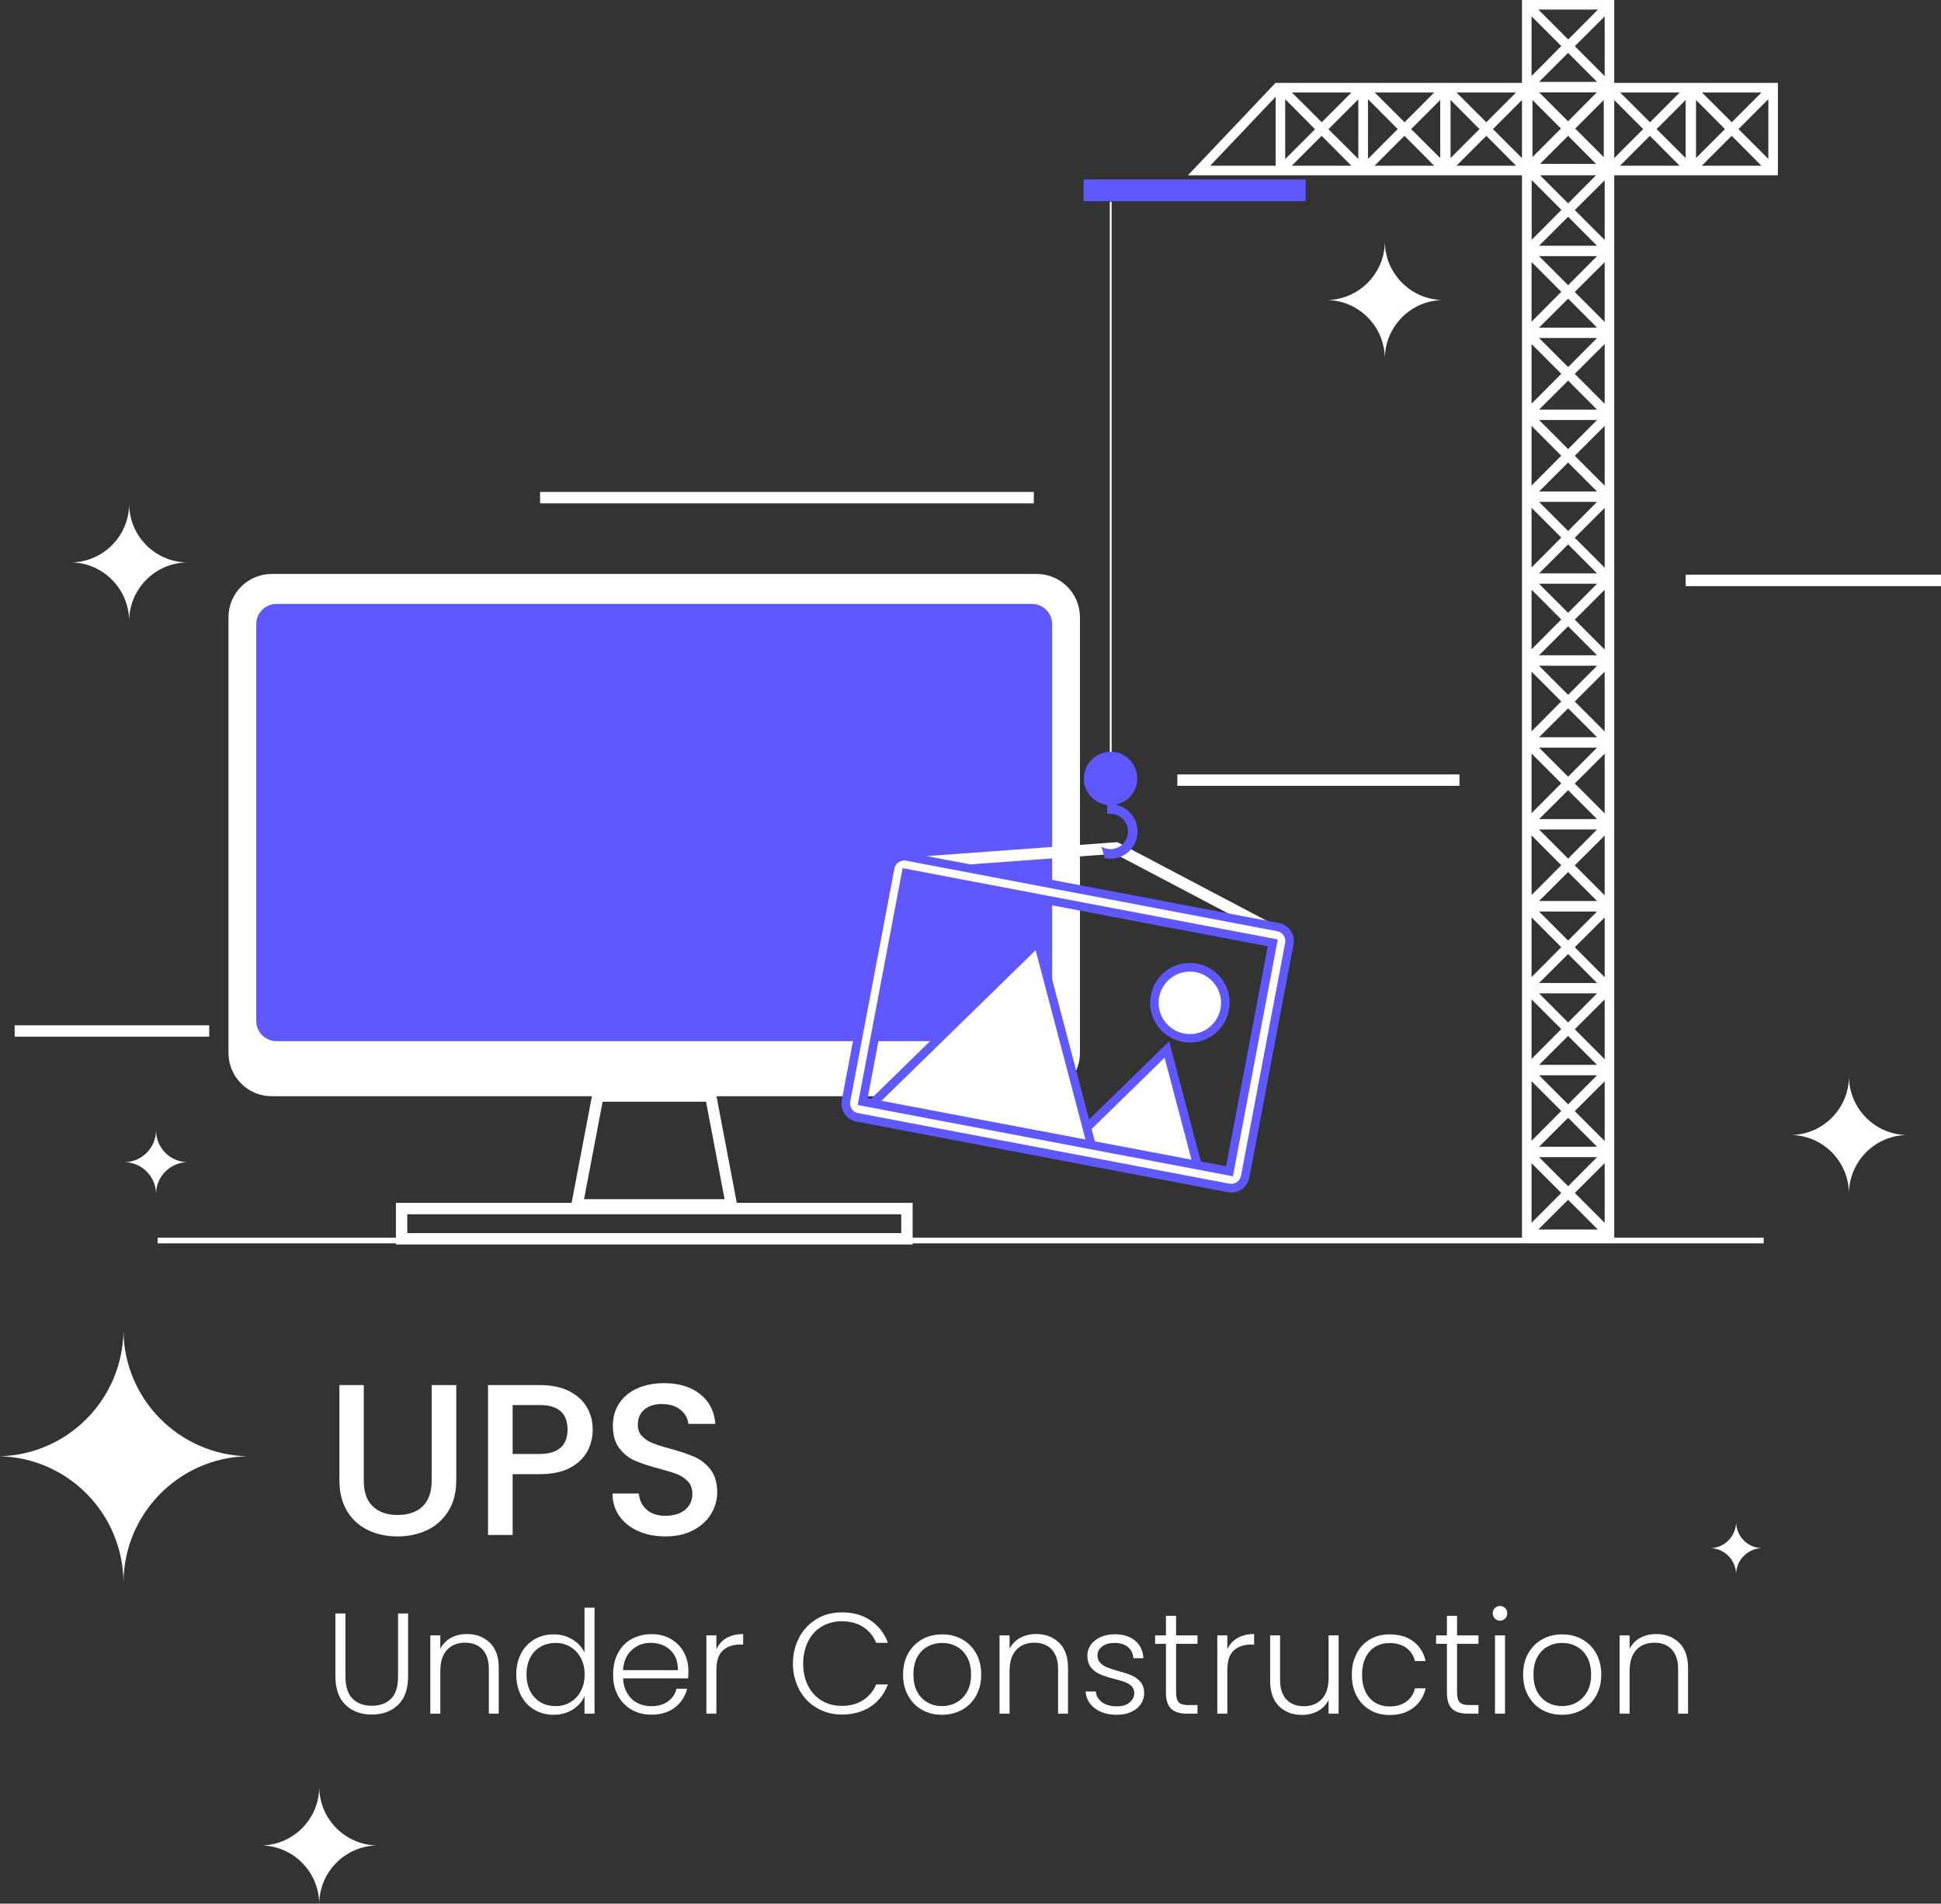<svg width="464" height="455" viewBox="0 0 464 455" fill="none" xmlns="http://www.w3.org/2000/svg">
<rect x="0" y="0" width="464" height="455" fill="#333333" stroke="none"/>
<g clip-path="url(#clip0_78_66)">
<path d="M247.819 137.184H64.963C59.249 137.184 54.617 141.821 54.617 147.542V251.663C54.617 257.384 59.249 262.021 64.963 262.021H247.819C253.533 262.021 258.165 257.384 258.165 251.663V147.542C258.165 141.821 253.533 137.184 247.819 137.184Z" fill="white"/>
<path d="M246.703 144.353H66.08C63.418 144.353 61.261 146.513 61.261 149.177V244.031C61.261 246.696 63.418 248.856 66.08 248.856H246.703C249.364 248.856 251.522 246.696 251.522 244.031V149.177C251.522 146.513 249.364 144.353 246.703 144.353Z" fill="#5F57FF"/>
<path d="M176.484 289.36H136.298L141.77 260.604H171.012L176.484 289.36ZM139.592 286.634H173.217L168.779 263.329H144.057L139.619 286.634H139.592Z" fill="white"/>
<path d="M218.169 297.455H94.641V287.506H218.169V297.455ZM97.363 294.729H215.446V290.232H97.363V294.729Z" fill="white"/>
<path d="M59.055 348.071C42.8 348.48 29.732 361.7 29.514 378.026C29.296 361.7 16.227 348.48 -0.027 348.071C16.227 347.662 29.296 334.443 29.514 318.116C29.704 334.443 42.8 347.662 59.055 348.071Z" fill="white"/>
<path d="M44.57 134.431C37.029 134.622 30.957 140.755 30.875 148.332C30.766 140.755 24.722 134.622 17.18 134.431C24.722 134.24 30.794 128.108 30.875 120.53C30.957 128.108 37.029 134.24 44.57 134.431Z" fill="white"/>
<path d="M455.696 271.288C448.154 271.479 442.082 277.612 442.001 285.189C441.892 277.612 435.848 271.479 428.306 271.288C435.848 271.097 441.919 264.965 442.001 257.387C442.082 264.965 448.154 271.097 455.696 271.288Z" fill="white"/>
<path d="M344.746 71.713C337.205 71.904 331.133 78.037 331.051 85.614C330.942 78.037 324.898 71.904 317.356 71.713C324.898 71.522 330.97 65.389 331.051 57.812C331.133 65.389 337.205 71.522 344.746 71.713Z" fill="white"/>
<path d="M44.734 277.775C40.65 277.885 37.355 281.21 37.301 285.326C37.246 281.21 33.952 277.885 29.868 277.775C33.952 277.666 37.246 274.341 37.301 270.253C37.355 274.368 40.65 277.694 44.734 277.775Z" fill="white"/>
<path d="M90.012 441.099C82.47 441.29 76.399 447.423 76.317 455C76.208 447.423 70.164 441.29 62.622 441.099C70.164 440.908 76.235 434.775 76.317 427.198C76.399 434.775 82.47 440.908 90.012 441.099Z" fill="white"/>
<path d="M421.145 370.04C417.769 370.122 415.073 372.875 415.019 376.255C414.964 372.875 412.269 370.122 408.893 370.04C412.269 369.958 414.964 367.205 415.019 363.826C415.073 367.205 417.769 369.958 421.145 370.04Z" fill="white"/>
<path d="M405.435 19.816H385.886V0H363.832V19.816H324.707H304.914L283.976 41.894H326.967H344.284H363.832V296.174H385.886V41.894H425.011V19.816H405.462H405.435ZM421.09 22.105L413.984 29.219L406.851 22.105H421.118H421.09ZM401.542 22.105L394.435 29.219L387.302 22.105H401.569H401.542ZM368.161 39.168L374.859 32.463L381.53 39.168H368.161ZM366.337 37.56V23.904L373.144 30.719L366.337 37.533V37.56ZM376.575 30.719L383.381 23.904V37.56L376.575 30.746V30.719ZM374.859 29.001L367.944 22.078H381.72L374.832 29.001H374.859ZM381.53 41.894L374.859 48.599L368.161 41.894H381.53ZM383.599 43.066V57.349L376.466 50.207L383.599 43.093V43.066ZM385.886 23.904L392.802 30.855L385.886 37.778V23.904ZM383.599 18.18L376.466 11.039L383.599 3.925V18.208V18.18ZM381.993 2.29L374.887 9.431L367.753 2.29H382.02H381.993ZM366.119 3.898L373.226 11.012L366.119 18.153V3.898ZM374.859 12.647L381.775 19.57H367.916L374.859 12.647ZM362.417 22.105L355.31 29.219L348.177 22.105H362.444H362.417ZM342.868 22.105L335.762 29.219L328.628 22.105H342.895H342.868ZM323.074 22.105L315.968 29.219L308.834 22.105H323.101H323.074ZM289.313 39.604L304.941 23.141V39.604H289.313ZM307.228 37.996V23.713L307.309 23.795L314.361 30.882L307.309 37.942L307.228 38.023V37.996ZM308.807 39.604L315.94 32.463L323.047 39.604H308.78H308.807ZM324.707 37.996L317.574 30.882L324.707 23.741V38.023V37.996ZM327.022 23.713L334.128 30.855L327.022 37.969V23.686V23.713ZM328.601 39.604L335.734 32.463L342.841 39.604H328.574H328.601ZM337.341 30.855L344.284 23.904V37.778L337.341 30.855ZM346.761 23.904L353.677 30.855L346.761 37.778V23.904ZM348.177 39.604L355.31 32.463L362.417 39.604H348.15H348.177ZM356.89 30.855L363.832 23.904V37.778L356.89 30.855ZM373.253 50.18L366.147 57.321V43.039L373.253 50.153V50.18ZM366.119 62.636L373.226 69.751L366.119 76.892V62.609V62.636ZM366.119 82.234L373.226 89.348L366.119 96.49V82.207V82.234ZM366.119 101.805L373.226 108.919L366.119 116.06V101.777V101.805ZM366.119 121.375L373.226 128.489L366.119 135.631V121.348V121.375ZM366.119 140.946L373.226 148.06L366.119 155.201V140.918V140.946ZM366.119 160.543L373.226 167.657L366.119 174.799V160.516V160.543ZM366.119 180.114L373.226 187.228L366.119 194.369V180.087V180.114ZM366.119 199.684L373.226 206.798L366.119 213.94V199.657V199.684ZM366.119 219.282L373.226 226.396L366.119 233.537V219.255V219.282ZM366.119 238.853L373.226 245.967L366.119 253.108V238.825V238.853ZM366.119 258.423L373.226 265.537L366.119 272.678V258.396V258.423ZM366.119 278.021L373.226 285.135L366.119 292.276V277.993V278.021ZM367.726 293.884L374.859 286.77L381.965 293.884H367.699H367.726ZM383.599 292.276L376.466 285.135L383.599 278.021V292.303V292.276ZM374.859 283.527L367.916 276.576H381.775L374.859 283.527ZM367.916 274.096L374.859 267.172L381.775 274.096H367.916ZM376.466 265.564L383.599 258.45V272.733L376.466 265.592V265.564ZM374.859 263.956L367.916 257.006H381.775L374.859 263.956ZM367.916 254.525L374.859 247.602L381.775 254.525H367.916ZM376.466 245.994L383.599 238.88V253.162L376.466 246.021V245.994ZM374.859 244.386L367.916 237.435H381.775L374.859 244.386ZM367.916 234.955L374.859 228.032L381.775 234.955H367.916ZM376.466 226.396L383.599 219.282V233.565L376.466 226.423V226.396ZM374.859 224.815L367.916 217.865H381.775L374.859 224.815ZM367.916 215.357L374.859 208.434L381.775 215.357H367.916ZM376.466 206.826L383.599 199.712V213.994L376.466 206.853V206.826ZM374.859 205.217L367.916 198.267H381.775L374.859 205.217ZM367.916 195.787L374.859 188.863L381.775 195.787H367.916ZM376.466 187.255L383.599 180.141V194.424L376.466 187.282V187.255ZM374.859 185.647L367.916 178.696H381.775L374.859 185.647ZM367.916 176.216L374.859 169.293L381.775 176.216H367.916ZM376.466 167.657L383.599 160.543V174.826L376.466 167.685V167.657ZM374.859 166.077L367.916 159.126H381.775L374.859 166.077ZM367.916 156.618L374.859 149.695L381.775 156.618H367.916ZM376.466 148.087L383.599 140.973V155.256L376.466 148.114V148.087ZM374.859 146.479L367.916 139.528H381.775L374.859 146.479ZM367.916 137.048L374.859 130.125L381.775 137.048H367.916ZM376.466 128.516L383.599 121.402V135.685L376.466 128.544V128.516ZM374.859 126.908L367.916 119.958H381.775L374.859 126.908ZM367.916 117.477L374.859 110.554L381.775 117.477H367.916ZM376.466 108.919L383.599 101.805V116.087L376.466 108.946V108.919ZM374.859 107.338L367.916 100.387H381.775L374.859 107.338ZM367.916 97.907L374.859 90.984L381.775 97.907H367.916ZM376.466 89.348L383.599 82.234V96.517L376.466 89.376V89.348ZM374.859 87.74L367.916 80.79H381.775L374.859 87.74ZM367.916 78.309L374.859 71.386L381.775 78.309H367.916ZM376.466 69.778L383.599 62.664V76.946L376.466 69.805V69.778ZM374.859 68.17L367.916 61.219H381.775L374.859 68.17ZM367.916 58.739L374.859 51.815L381.775 58.739H367.916ZM387.275 39.604L394.408 32.463L401.514 39.604H387.248H387.275ZM396.015 30.855L402.957 23.904V37.778L396.015 30.855ZM405.435 23.904L412.351 30.855L405.435 37.778V23.904ZM406.824 39.604L413.957 32.463L421.063 39.604H406.796H406.824ZM422.724 37.969L415.591 30.855L422.724 23.713V37.996V37.969Z" fill="white"/>
<path d="M312.128 42.902H259.036V48.081H312.128V42.902Z" fill="#5F57FF"/>
<path d="M265.734 48.218H265.298V181.013H265.734V48.218Z" fill="white"/>
<path d="M305.349 224.515L266.524 204.073L215.473 207.807L215.283 205.081L267.095 201.292L267.449 201.456L306.629 222.09L305.349 224.515Z" fill="white"/>
<path d="M421.608 295.82H37.682V297.182H421.608V295.82Z" fill="white"/>
<path d="M255.524 273.741L278.939 250.846L286.481 279.493L255.524 273.741Z" fill="white"/>
<path d="M287.897 280.801L253.4 274.368L279.484 248.883L287.897 280.774V280.801ZM257.648 273.087L285.092 278.184L278.395 252.808L257.648 273.087Z" fill="#5F57FF"/>
<path d="M284.439 248.147C289.115 248.147 292.907 244.352 292.907 239.67C292.907 234.989 289.115 231.193 284.439 231.193C279.762 231.193 275.971 234.989 275.971 239.67C275.971 244.352 279.762 248.147 284.439 248.147Z" fill="white"/>
<path d="M284.439 249.183C279.211 249.183 274.937 244.931 274.937 239.67C274.937 234.41 279.184 230.158 284.439 230.158C289.694 230.158 293.941 234.41 293.941 239.67C293.941 244.931 289.694 249.183 284.439 249.183ZM284.439 232.229C280.328 232.229 276.979 235.582 276.979 239.698C276.979 243.813 280.328 247.166 284.439 247.166C288.55 247.166 291.899 243.813 291.899 239.698C291.899 235.582 288.55 232.229 284.439 232.229Z" fill="#5F57FF"/>
<path d="M208.422 263.902L248.091 225.142L260.888 273.687L208.422 263.902Z" fill="white"/>
<path d="M262.303 274.968L206.298 264.529L248.636 223.153L262.303 274.968ZM210.545 263.275L259.499 272.406L247.574 227.105L210.545 263.275Z" fill="#5F57FF"/>
<path d="M305.54 221.599L216.726 204.727C214.902 204.372 213.132 205.599 212.778 207.398L202.214 263.111C201.86 264.937 203.085 266.709 204.882 267.063L293.696 283.935C295.52 284.29 297.29 283.091 297.644 281.264L308.208 225.551C308.562 223.725 307.337 221.953 305.54 221.599ZM293.914 279.956L206.216 263.302L216.562 208.706L304.26 225.36L293.914 279.956Z" fill="white"/>
<path d="M294.349 285.026C294.077 285.026 293.805 285.026 293.533 284.944L204.719 268.072C203.575 267.854 202.568 267.2 201.914 266.246C201.261 265.265 201.016 264.092 201.234 262.948L211.798 207.235C212.26 204.863 214.548 203.282 216.916 203.746L305.73 220.618C306.874 220.836 307.881 221.49 308.535 222.471C309.188 223.452 309.433 224.624 309.215 225.769L298.651 281.482C298.243 283.581 296.419 285.053 294.349 285.053V285.026ZM216.127 205.681C215.01 205.681 214.03 206.471 213.812 207.589L203.248 263.302C203.139 263.929 203.248 264.556 203.602 265.074C203.956 265.592 204.501 265.946 205.1 266.055L293.914 282.927C295.166 283.172 296.419 282.327 296.664 281.046L307.228 225.333C307.337 224.733 307.228 224.107 306.847 223.561C306.493 223.044 305.948 222.689 305.349 222.58L216.535 205.708C216.399 205.681 216.236 205.654 216.099 205.654L216.127 205.681ZM294.731 281.155L205.045 264.12L215.773 207.507L305.458 224.543L294.731 281.155ZM207.414 262.484L293.097 278.757L303.062 226.178L217.379 209.906L207.414 262.484Z" fill="#5F57FF"/>
<path d="M271.942 198.621C271.996 202.219 269.165 205.19 265.571 205.245C265.053 205.245 264.563 205.19 264.073 205.081L263.284 202.328C263.937 202.764 264.699 202.955 265.516 202.955C267.83 202.928 269.682 200.993 269.655 198.649C269.627 196.904 268.511 195.405 266.959 194.805C266.469 194.614 265.952 194.505 265.38 194.505C265.135 194.505 264.89 194.533 264.672 194.587V192.407C261.541 191.998 259.145 189.381 259.091 186.192C259.036 182.649 261.868 179.759 265.38 179.678C268.892 179.596 271.806 182.431 271.86 185.974C271.914 189.027 269.818 191.616 266.932 192.27V192.407C269.764 193.061 271.887 195.596 271.942 198.594V198.621Z" fill="#5F57FF"/>
<path d="M82.579 385.658V400.731C82.579 403.103 83.151 404.875 84.267 405.992C85.411 407.137 86.935 407.709 88.896 407.709C90.856 407.709 92.381 407.137 93.497 406.019C94.613 404.902 95.158 403.13 95.158 400.731V385.658H97.554V400.677C97.554 403.702 96.764 405.992 95.131 407.518C93.524 409.045 91.428 409.808 88.868 409.808C86.309 409.808 84.213 409.045 82.606 407.518C81 405.992 80.183 403.702 80.183 400.677V385.658H82.579Z" fill="white"/>
<path d="M117.103 392.636C118.518 394.026 119.226 396.016 119.226 398.633V409.59H116.858V398.905C116.858 396.861 116.34 395.335 115.333 394.244C114.326 393.181 112.937 392.636 111.167 392.636C109.397 392.636 107.927 393.209 106.865 394.353C105.804 395.498 105.259 397.161 105.259 399.396V409.59H102.863V390.892H105.259V394.081C105.858 392.936 106.702 392.064 107.818 391.464C108.935 390.864 110.214 390.565 111.603 390.565C113.835 390.565 115.66 391.246 117.075 392.636H117.103Z" fill="white"/>
<path d="M124.59 395.171C125.353 393.726 126.442 392.609 127.776 391.818C129.137 391.028 130.662 390.646 132.377 390.646C134.092 390.646 135.508 391.055 136.815 391.846C138.149 392.636 139.102 393.672 139.728 394.953V384.268H142.124V409.59H139.728V405.42C139.157 406.728 138.231 407.791 136.924 408.609C135.617 409.426 134.092 409.863 132.35 409.863C130.607 409.863 129.11 409.454 127.748 408.663C126.387 407.873 125.325 406.728 124.563 405.283C123.801 403.811 123.419 402.122 123.419 400.214C123.419 398.306 123.801 396.616 124.59 395.171ZM138.83 396.261C138.204 395.117 137.387 394.244 136.325 393.617C135.263 392.99 134.092 392.691 132.813 392.691C131.533 392.691 130.308 392.99 129.246 393.59C128.184 394.19 127.367 395.035 126.768 396.18C126.169 397.324 125.87 398.66 125.87 400.214C125.87 401.767 126.169 403.076 126.768 404.248C127.367 405.392 128.211 406.292 129.246 406.892C130.281 407.491 131.479 407.791 132.813 407.791C134.147 407.791 135.263 407.491 136.325 406.864C137.387 406.237 138.231 405.365 138.83 404.22C139.456 403.076 139.756 401.767 139.756 400.241C139.756 398.714 139.456 397.406 138.83 396.261Z" fill="white"/>
<path d="M164.45 401.168H148.958C149.013 402.585 149.367 403.784 149.993 404.793C150.619 405.801 151.409 406.564 152.416 407.055C153.423 407.573 154.512 407.818 155.71 407.818C157.262 407.818 158.569 407.437 159.631 406.701C160.693 405.965 161.401 404.929 161.728 403.648H164.26C163.797 405.474 162.817 406.973 161.346 408.118C159.876 409.263 157.97 409.835 155.71 409.835C153.968 409.835 152.389 409.454 151 408.663C149.612 407.873 148.523 406.755 147.733 405.311C146.943 403.866 146.562 402.176 146.562 400.214C146.562 398.251 146.943 396.561 147.733 395.117C148.495 393.645 149.584 392.527 150.973 391.764C152.362 391.001 153.941 390.592 155.738 390.592C157.535 390.592 159.059 390.973 160.393 391.764C161.728 392.554 162.762 393.59 163.47 394.899C164.178 396.207 164.559 397.679 164.559 399.26C164.559 400.077 164.559 400.704 164.478 401.14L164.45 401.168ZM161.238 395.662C160.666 394.68 159.876 393.945 158.869 393.427C157.861 392.909 156.772 392.663 155.574 392.663C153.805 392.663 152.28 393.236 151.027 394.381C149.775 395.525 149.067 397.134 148.931 399.205H162.054C162.054 397.815 161.809 396.616 161.21 395.634L161.238 395.662Z" fill="white"/>
<path d="M173.68 391.519C174.769 390.892 176.103 390.565 177.655 390.565V393.072H177.002C175.259 393.072 173.871 393.536 172.836 394.462C171.774 395.389 171.257 396.97 171.257 399.151V409.59H168.861V390.892H171.257V394.217C171.774 393.045 172.591 392.146 173.68 391.519Z" fill="white"/>
<path d="M191.078 391.301C192.113 389.447 193.501 388.002 195.271 386.939C197.041 385.876 199.028 385.386 201.234 385.386C203.902 385.386 206.189 386.013 208.095 387.294C210.001 388.575 211.389 390.347 212.261 392.663H209.456C208.776 391.055 207.741 389.774 206.325 388.875C204.909 387.975 203.221 387.512 201.234 387.512C199.491 387.512 197.912 387.921 196.496 388.738C195.081 389.556 193.991 390.728 193.202 392.282C192.412 393.835 192.004 395.607 192.004 397.651C192.004 399.696 192.412 401.467 193.202 402.994C193.991 404.52 195.108 405.692 196.496 406.51C197.885 407.328 199.464 407.736 201.234 407.736C203.221 407.736 204.909 407.273 206.325 406.374C207.714 405.474 208.776 404.22 209.456 402.612H212.261C211.389 404.902 210.001 406.673 208.095 407.927C206.189 409.181 203.902 409.808 201.261 409.808C199.083 409.808 197.095 409.29 195.298 408.254C193.501 407.219 192.113 405.774 191.105 403.921C190.098 402.067 189.553 399.968 189.553 397.624C189.553 395.28 190.071 393.181 191.105 391.301H191.078Z" fill="white"/>
<path d="M220.429 408.691C219.013 407.9 217.924 406.783 217.107 405.338C216.29 403.893 215.882 402.203 215.882 400.241C215.882 398.278 216.29 396.616 217.107 395.171C217.924 393.726 219.04 392.609 220.456 391.818C221.872 391.028 223.451 390.646 225.221 390.646C226.99 390.646 228.57 391.028 229.985 391.818C231.401 392.609 232.517 393.726 233.334 395.171C234.151 396.616 234.559 398.306 234.559 400.241C234.559 402.176 234.151 403.839 233.334 405.311C232.517 406.783 231.374 407.9 229.958 408.691C228.515 409.481 226.936 409.863 225.166 409.863C223.396 409.863 221.845 409.481 220.429 408.691ZM228.597 406.946C229.631 406.374 230.503 405.556 231.156 404.411C231.81 403.294 232.136 401.904 232.136 400.241C232.136 398.578 231.81 397.215 231.183 396.071C230.557 394.926 229.713 394.108 228.651 393.536C227.589 392.963 226.473 392.691 225.221 392.691C223.968 392.691 222.852 392.963 221.79 393.536C220.728 394.108 219.911 394.926 219.285 396.071C218.659 397.215 218.359 398.578 218.359 400.241C218.359 401.904 218.659 403.266 219.285 404.411C219.911 405.556 220.755 406.374 221.79 406.946C222.825 407.518 223.968 407.791 225.193 407.791C226.419 407.791 227.562 407.518 228.624 406.946H228.597Z" fill="white"/>
<path d="M253.183 392.636C254.598 394.026 255.306 396.016 255.306 398.633V409.59H252.937V398.905C252.937 396.861 252.42 395.335 251.413 394.244C250.405 393.181 249.017 392.636 247.247 392.636C245.477 392.636 244.007 393.209 242.945 394.353C241.883 395.498 241.339 397.161 241.339 399.396V409.59H238.943V390.892H241.339V394.081C241.938 392.936 242.782 392.064 243.898 391.464C245.014 390.864 246.294 390.565 247.683 390.565C249.915 390.565 251.739 391.246 253.155 392.636H253.183Z" fill="white"/>
<path d="M261.786 408.363C260.425 407.382 259.662 406.019 259.499 404.302H261.949C262.058 405.365 262.548 406.21 263.447 406.864C264.345 407.518 265.516 407.846 266.986 407.846C268.293 407.846 269.301 407.546 270.036 406.919C270.771 406.292 271.152 405.529 271.152 404.629C271.152 404.002 270.934 403.457 270.526 403.048C270.118 402.639 269.6 402.312 268.974 402.067C268.348 401.822 267.504 401.576 266.415 401.304C265.026 400.95 263.91 400.568 263.039 400.214C262.167 399.859 261.432 399.314 260.833 398.578C260.234 397.842 259.935 396.888 259.935 395.689C259.935 394.789 260.207 393.945 260.751 393.154C261.296 392.364 262.086 391.764 263.066 391.301C264.073 390.837 265.217 390.619 266.496 390.619C268.511 390.619 270.118 391.137 271.343 392.146C272.568 393.154 273.249 394.571 273.33 396.343H270.934C270.853 395.253 270.444 394.353 269.655 393.699C268.865 393.018 267.803 392.691 266.415 392.691C265.217 392.691 264.236 392.963 263.474 393.536C262.712 394.108 262.358 394.817 262.358 395.662C262.358 396.398 262.576 396.997 263.039 397.461C263.474 397.924 264.046 398.306 264.699 398.551C265.353 398.823 266.251 399.096 267.368 399.423C268.702 399.777 269.791 400.132 270.58 400.486C271.37 400.84 272.051 401.331 272.622 401.985C273.194 402.639 273.494 403.539 273.521 404.629C273.521 405.638 273.249 406.537 272.704 407.328C272.16 408.118 271.397 408.745 270.417 409.181C269.437 409.644 268.321 409.863 267.041 409.863C264.89 409.863 263.147 409.372 261.786 408.363Z" fill="white"/>
<path d="M281.145 392.909V404.52C281.145 405.665 281.362 406.455 281.798 406.892C282.234 407.328 282.996 407.546 284.085 407.546H286.263V409.59H283.704C282.016 409.59 280.763 409.208 279.947 408.418C279.13 407.627 278.721 406.346 278.721 404.52V392.909H276.135V390.892H278.721V386.204H281.145V390.892H286.263V392.909H281.145Z" fill="white"/>
<path d="M319.997 390.892V409.59H317.601V406.292C317.057 407.464 316.213 408.336 315.069 408.963C313.926 409.59 312.646 409.89 311.23 409.89C308.997 409.89 307.173 409.208 305.758 407.818C304.342 406.428 303.634 404.438 303.634 401.822V390.892H306.003V401.549C306.003 403.593 306.52 405.12 307.527 406.21C308.535 407.273 309.923 407.818 311.693 407.818C313.463 407.818 314.933 407.246 315.995 406.101C317.057 404.956 317.601 403.294 317.601 401.059V390.892H319.997Z" fill="white"/>
<path d="M295.82 391.519C296.909 390.892 298.243 390.565 299.795 390.565V393.072H299.141C297.399 393.072 296.01 393.536 294.976 394.462C293.914 395.389 293.396 396.97 293.396 399.151V409.59H291V390.892H293.396V394.217C293.914 393.045 294.731 392.146 295.82 391.519Z" fill="white"/>
<path d="M324.326 395.171C325.089 393.726 326.178 392.609 327.539 391.818C328.9 391.028 330.48 390.646 332.222 390.646C334.536 390.646 336.415 391.219 337.912 392.364C339.41 393.508 340.363 395.062 340.799 397.025H338.239C337.912 395.689 337.232 394.626 336.17 393.863C335.108 393.1 333.801 392.718 332.222 392.718C330.97 392.718 329.826 392.99 328.846 393.563C327.839 394.135 327.049 394.98 326.477 396.125C325.905 397.243 325.606 398.633 325.606 400.295C325.606 401.958 325.905 403.321 326.477 404.466C327.049 405.61 327.839 406.455 328.846 407.028C329.853 407.6 330.97 407.873 332.222 407.873C333.801 407.873 335.108 407.491 336.17 406.728C337.232 405.965 337.912 404.902 338.239 403.539H340.799C340.363 405.447 339.41 407.001 337.885 408.173C336.388 409.345 334.482 409.917 332.222 409.917C330.452 409.917 328.9 409.535 327.539 408.745C326.178 407.955 325.089 406.837 324.326 405.392C323.537 403.948 323.156 402.258 323.156 400.295C323.156 398.333 323.537 396.67 324.326 395.226V395.171Z" fill="white"/>
<path d="M348.313 392.909V404.52C348.313 405.665 348.531 406.455 348.967 406.892C349.402 407.328 350.165 407.546 351.254 407.546H353.432V409.59H350.873C349.184 409.59 347.932 409.208 347.115 408.418C346.298 407.627 345.89 406.346 345.89 404.52V392.909H343.303V390.892H345.89V386.204H348.313V390.892H353.432V392.909H348.313Z" fill="white"/>
<path d="M357.353 386.858C356.999 386.503 356.835 386.095 356.835 385.604C356.835 385.113 356.999 384.677 357.353 384.35C357.706 384.023 358.115 383.859 358.578 383.859C359.041 383.859 359.476 384.023 359.803 384.35C360.157 384.677 360.32 385.086 360.32 385.604C360.32 386.122 360.157 386.531 359.803 386.858C359.476 387.212 359.041 387.376 358.578 387.376C358.115 387.376 357.679 387.212 357.353 386.858ZM359.776 390.892V409.59H357.38V390.892H359.776Z" fill="white"/>
<path d="M368.652 408.691C367.236 407.9 366.147 406.783 365.33 405.338C364.513 403.893 364.105 402.203 364.105 400.241C364.105 398.278 364.513 396.616 365.33 395.171C366.147 393.726 367.263 392.609 368.679 391.818C370.095 391.028 371.674 390.646 373.444 390.646C375.213 390.646 376.792 391.028 378.208 391.818C379.624 392.609 380.74 393.726 381.557 395.171C382.374 396.616 382.782 398.306 382.782 400.241C382.782 402.176 382.374 403.839 381.557 405.311C380.74 406.783 379.597 407.9 378.181 408.691C376.738 409.481 375.159 409.863 373.389 409.863C371.619 409.863 370.067 409.481 368.652 408.691ZM376.82 406.946C377.854 406.374 378.726 405.556 379.379 404.411C380.032 403.294 380.359 401.904 380.359 400.241C380.359 398.578 380.032 397.215 379.406 396.071C378.78 394.926 377.936 394.108 376.874 393.536C375.812 392.963 374.696 392.691 373.444 392.691C372.191 392.691 371.075 392.963 370.013 393.536C368.951 394.108 368.134 394.926 367.508 396.071C366.882 397.215 366.582 398.578 366.582 400.241C366.582 401.904 366.882 403.266 367.508 404.411C368.134 405.556 368.978 406.374 370.013 406.946C371.048 407.518 372.191 407.791 373.416 407.791C374.642 407.791 375.785 407.518 376.847 406.946H376.82Z" fill="white"/>
<path d="M401.405 392.636C402.821 394.026 403.529 396.016 403.529 398.633V409.59H401.16V398.905C401.16 396.861 400.643 395.335 399.636 394.244C398.628 393.181 397.24 392.636 395.47 392.636C393.7 392.636 392.23 393.209 391.168 394.353C390.106 395.498 389.562 397.161 389.562 399.396V409.59H387.166V390.892H389.562V394.081C390.161 392.936 391.005 392.064 392.121 391.464C393.237 390.864 394.517 390.565 395.906 390.565C398.138 390.565 399.962 391.246 401.378 392.636H401.405Z" fill="white"/>
<path d="M86.963 331.063V353.904C86.963 356.63 87.67 358.674 89.114 360.037C90.529 361.4 92.517 362.108 95.049 362.108C97.581 362.108 99.623 361.427 101.039 360.037C102.455 358.674 103.19 356.63 103.19 353.904V331.063H109.071V353.795C109.071 356.712 108.445 359.192 107.165 361.209C105.885 363.226 104.197 364.752 102.073 365.734C99.95 366.742 97.581 367.233 95.022 367.233C92.462 367.233 90.094 366.742 87.997 365.734C85.874 364.725 84.213 363.226 82.987 361.209C81.762 359.192 81.136 356.712 81.136 353.795V331.063H87.017H86.963Z" fill="white"/>
<path d="M140.409 346.872C139.538 348.48 138.176 349.816 136.298 350.824C134.419 351.833 131.996 352.35 129.028 352.35H122.548V366.878H116.667V331.063H129.028C131.778 331.063 134.092 331.526 135.998 332.48C137.904 333.434 139.32 334.715 140.273 336.323C141.226 337.931 141.688 339.73 141.688 341.747C141.688 343.574 141.253 345.291 140.409 346.899V346.872ZM134.038 346.027C135.127 345.018 135.671 343.574 135.671 341.72C135.671 337.795 133.466 335.833 129.028 335.833H122.548V347.526H129.028C131.261 347.526 132.921 347.008 134.011 346L134.038 346.027Z" fill="white"/>
<path d="M152.607 365.979C150.673 365.134 149.176 363.935 148.087 362.408C146.998 360.855 146.426 359.056 146.426 356.984H152.715C152.852 358.538 153.451 359.792 154.54 360.8C155.629 361.809 157.153 362.299 159.087 362.299C161.02 362.299 162.68 361.809 163.824 360.827C164.968 359.846 165.512 358.592 165.512 357.039C165.512 355.839 165.158 354.858 164.45 354.095C163.742 353.332 162.871 352.759 161.836 352.35C160.802 351.942 159.332 351.505 157.48 351.015C155.139 350.388 153.26 349.761 151.79 349.134C150.319 348.507 149.094 347.499 148.06 346.163C147.025 344.827 146.508 343.029 146.508 340.793C146.508 338.722 147.025 336.923 148.06 335.369C149.094 333.816 150.537 332.644 152.389 331.826C154.24 331.008 156.391 330.599 158.814 330.599C162.272 330.599 165.131 331.472 167.336 333.189C169.542 334.933 170.767 337.305 171.012 340.33H164.532C164.423 339.022 163.824 337.904 162.68 336.977C161.537 336.051 160.067 335.587 158.188 335.587C156.5 335.587 155.139 336.023 154.077 336.868C153.015 337.741 152.47 338.967 152.47 340.575C152.47 341.666 152.797 342.565 153.478 343.274C154.158 343.983 155.002 344.528 156.037 344.937C157.072 345.345 158.46 345.809 160.257 346.272C162.626 346.926 164.559 347.58 166.057 348.235C167.554 348.889 168.806 349.897 169.868 351.26C170.903 352.623 171.448 354.422 171.448 356.711C171.448 358.538 170.957 360.255 169.977 361.863C168.997 363.471 167.581 364.78 165.703 365.761C163.824 366.742 161.619 367.233 159.087 367.233C156.691 367.233 154.512 366.824 152.607 365.979Z" fill="white"/>
<path d="M50.016 245.067H3.512V247.793H50.016V245.067Z" fill="white"/>
<path d="M464 137.375H402.958V140.101H464V137.375Z" fill="white"/>
<path d="M247.138 117.586H129.11V120.312H247.138V117.586Z" fill="white"/>
<path d="M348.885 185.102H281.444V187.828H348.885V185.102Z" fill="white"/>
</g>
<defs>
<clipPath id="clip0_78_66">
<rect width="464" height="455" fill="white"/>
</clipPath>
</defs>
</svg>

